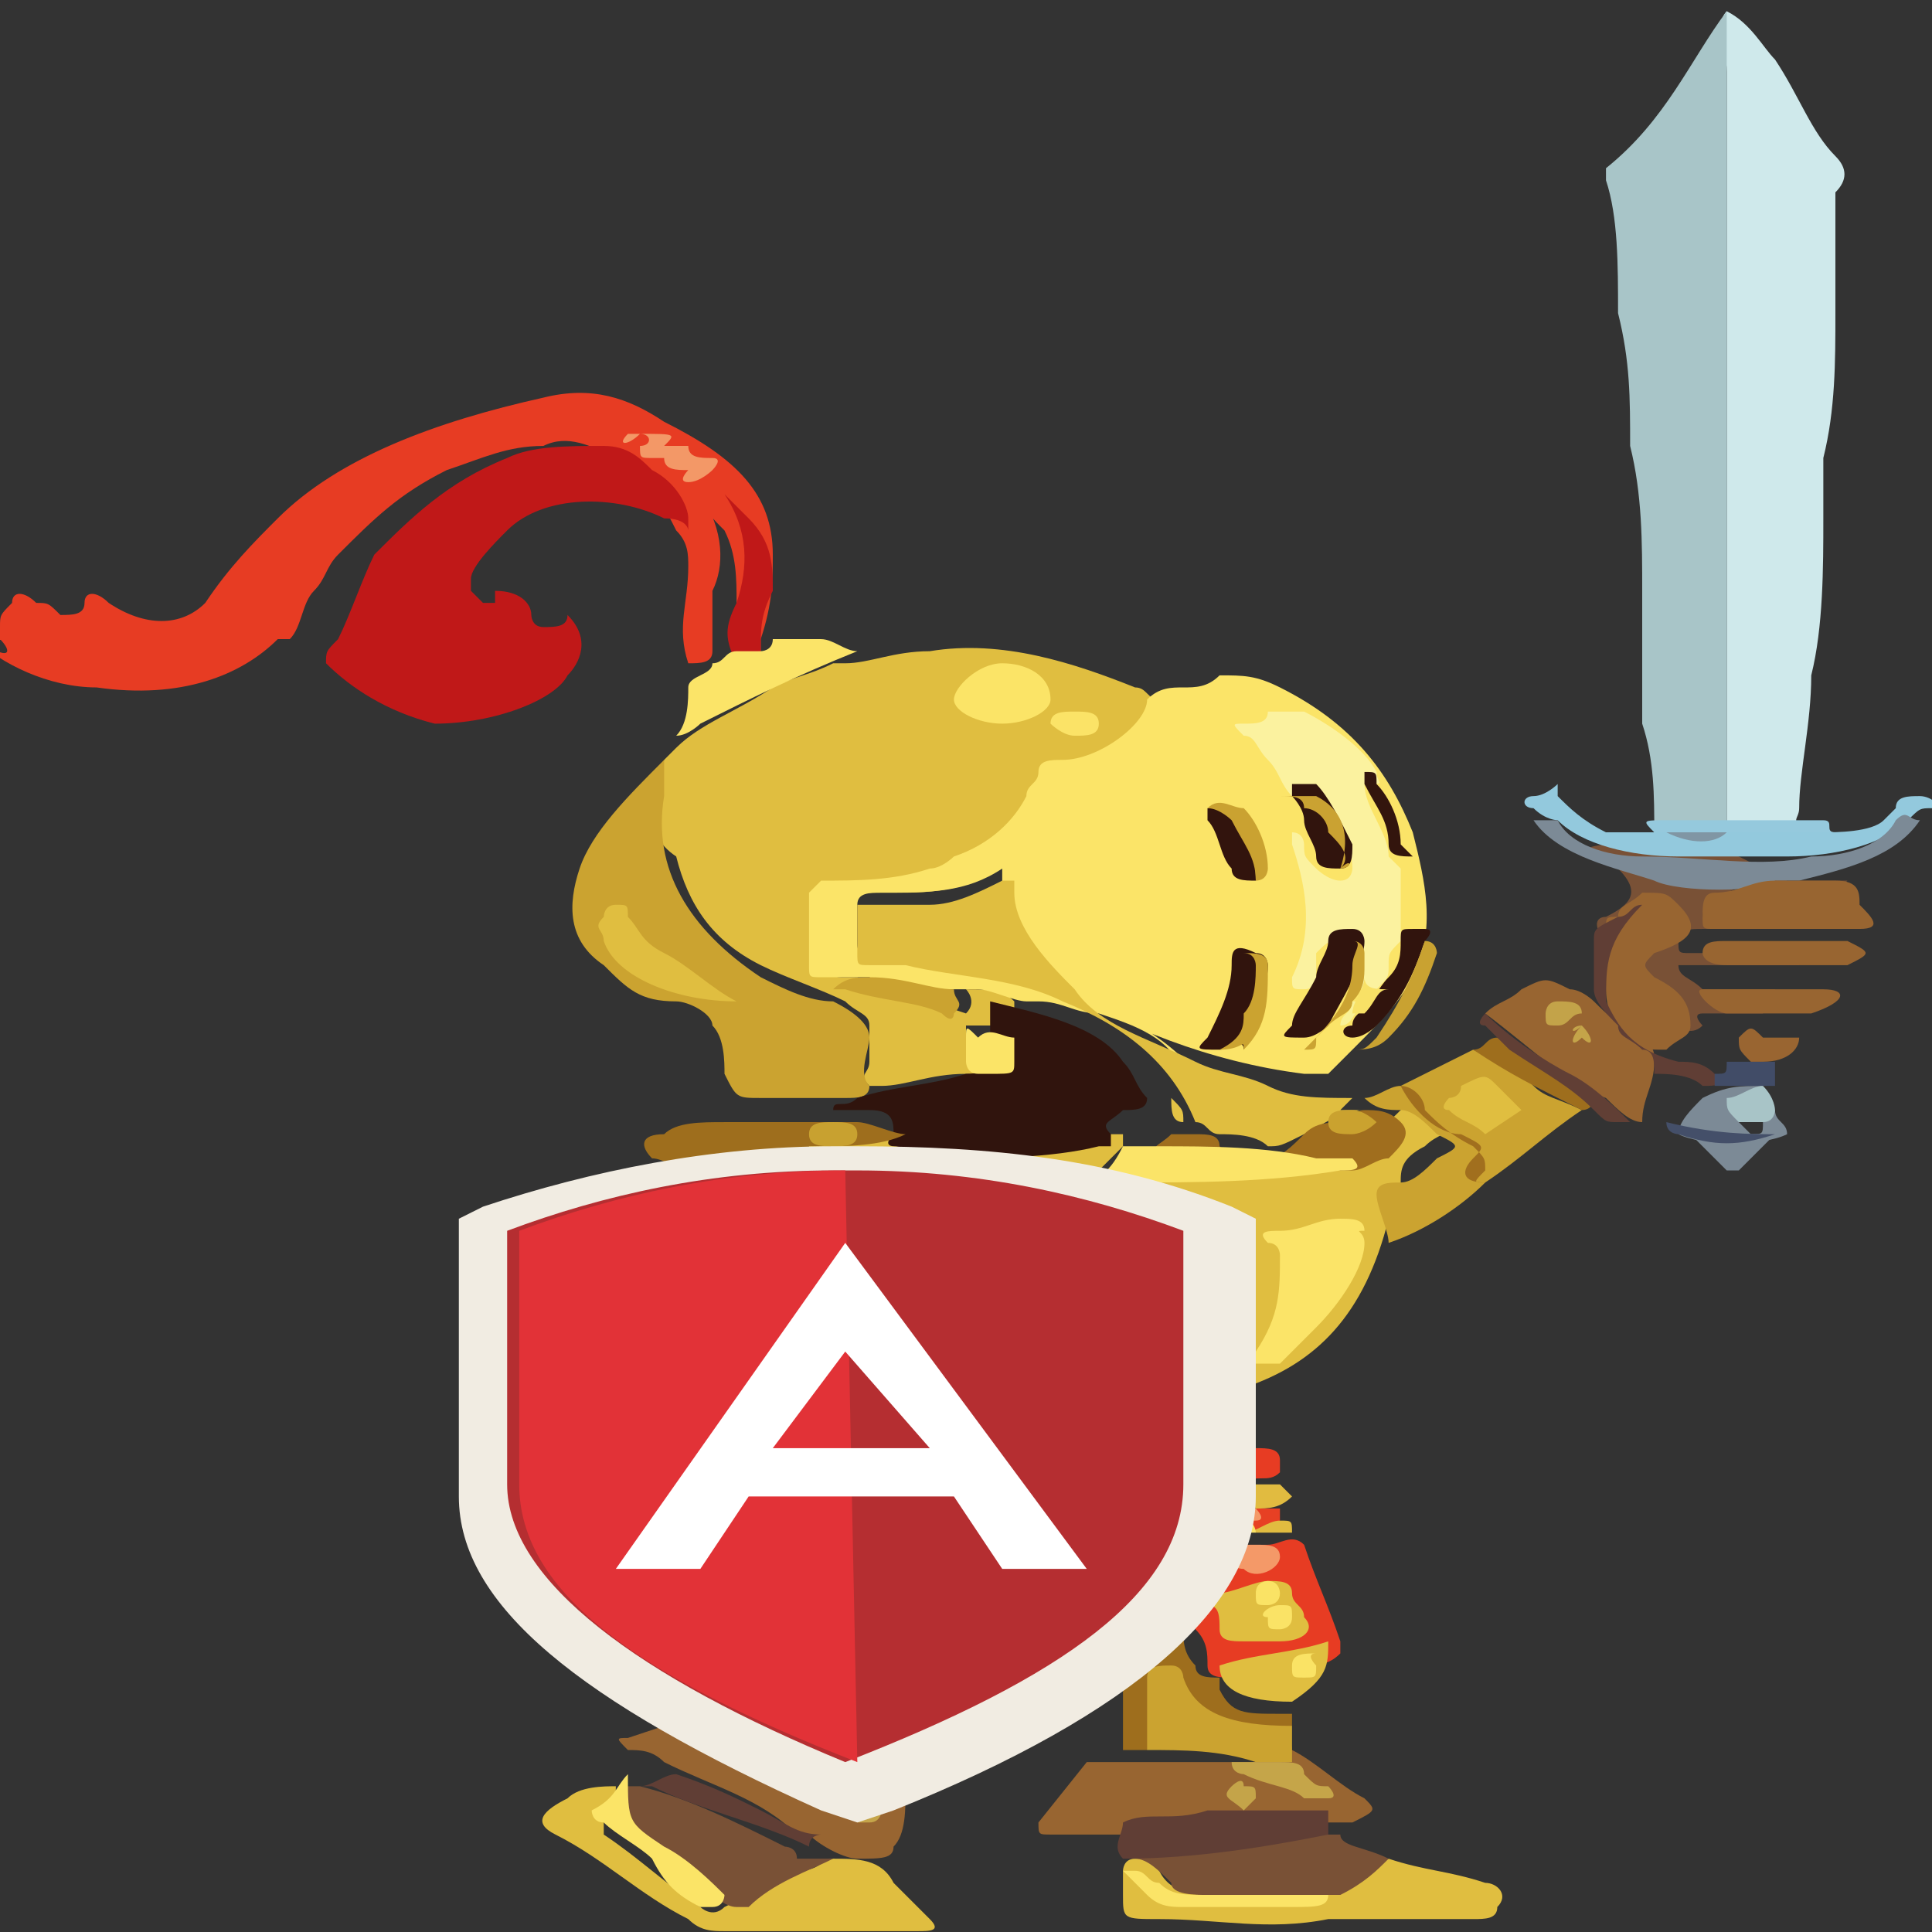 <?xml version="1.0" encoding="utf-8"?>
<!-- Generator: Adobe Illustrator 21.1.0, SVG Export Plug-In . SVG Version: 6.00 Build 0)  -->
<svg version="1.1" id="Layer_1" xmlns="http://www.w3.org/2000/svg" xmlns:xlink="http://www.w3.org/1999/xlink" x="0px" y="0px"
	 viewBox="0 0 16 16" style="enable-background:new 0 0 16 16;" xml:space="preserve">
<rect x="0" y="0" width="16" height="16" fill="#333333" stroke="none"/>
<style type="text/css">
	.st0{fill:#FDEEEC;}
	.st1{fill:#E73C23;}
	.st2{fill:#C01818;}
	.st3{fill:#F39867;}
	.st4{fill:#D52716;}
	.st5{fill:#E0BE40;}
	.st6{fill:#FBE468;}
	.st7{fill:#CFE9EB;}
	.st8{fill:#A8C5C8;}
	.st9{fill:#CBA330;}
	.st10{fill:#30140D;}
	.st11{fill:#986531;}
	.st12{fill:#9E6E1D;}
	.st13{fill:#795136;}
	.st14{fill:#93C9DD;}
	.st15{fill:#603E35;}
	.st16{fill:#7C8A96;}
	.st17{fill:#A06E1E;}
	.st18{fill:#FBE467;}
	.st19{fill:#95C9DD;}
	.st20{fill:#613F35;}
	.st21{fill:#996531;}
	.st22{fill:#414C67;}
	.st23{fill:#A16F1E;}
	.st24{fill:#444F69;}
	.st25{fill:#E1BC40;}
	.st26{fill:#E1BB40;}
	.st27{fill:#E74024;}
	.st28{fill:#8C9AA3;}
	.st29{fill:#D1C4BC;}
	.st30{fill:#FBE367;}
	.st31{fill:#FBF29F;}
	.st32{fill:#31140D;}
	.st33{fill:#32140D;}
	.st34{fill:#33150D;}
	.st35{fill:#CBA332;}
	.st36{fill:#C9A231;}
	.st37{fill:#CAA231;}
	.st38{fill:#F9F196;}
	.st39{fill:#E4C345;}
	.st40{fill:#F49968;}
	.st41{fill:#C5A54A;}
	.st42{fill:#C4A449;}
	.st43{fill:#CAA22F;}
	.st44{fill:#C5A549;}
	.st45{fill:#C8A130;}
	.st46{fill:#C3A349;}
	.st47{fill:#C3A248;}
	.st48{fill:#F39767;}
	.st49{fill:#FAE266;}
	.st50{fill:#7F92A0;}
	.st51{fill:#8096A4;}
	.st52{fill:#F49967;}
	.st53{fill:#FAE365;}
	.st54{fill:#A8C4C7;}
	.st55{fill:#CAA232;}
	.st56{fill:#F8E166;}
	.st57{fill:#F9E165;}
	.st58{fill:#FAE366;}
	.st59{fill:#F9E064;}
	.st60{fill:#B52E31;}
	.st61{fill:#F1ECE2;}
	.st62{fill:#E23237;}
	.st63{fill:#FFFFFF;}
</style>
<path id="XMLID_149_" class="st0" d="M2.2,5.1L2.2,5.1c0.1,0,0.1,0.1,0,0.1h0h0C2.2,5.2,2.2,5.1,2.2,5.1L2.2,5.1z"/>
<g id="XMLID_7_" transform="translate(-0.7,90.293)">
	<path id="XMLID_146_" class="st1" d="M0.7-85v-0.1c0-0.1,0-0.1,0.1-0.2c0-0.1,0.1-0.1,0.2,0c0.1,0,0.1,0,0.2,0.1
		c0.1,0,0.2,0,0.2-0.1c0-0.1,0.1-0.1,0.2,0c0.3,0.2,0.6,0.2,0.8,0C2.6-85.6,2.8-85.8,3-86c0.5-0.5,1.3-0.8,2.2-1
		c0.4-0.1,0.7,0,1,0.2c0.6,0.3,0.9,0.6,0.9,1.1c0,0.2,0,0.4-0.1,0.7c0,0,0,0.1,0,0.1c0,0-0.1,0.1-0.2,0c0-0.1,0-0.3,0-0.4
		c0-0.2,0-0.4-0.1-0.6c-0.1-0.1-0.2-0.2-0.2-0.3c0,0,0,0,0,0c0,0,0,0,0,0c0.2,0.3,0.2,0.6,0.1,0.8c0,0.2,0,0.3,0,0.5
		c0,0.1-0.1,0.1-0.2,0.1c-0.1-0.3,0-0.5,0-0.8c0-0.1,0-0.2-0.1-0.3c-0.1-0.2-0.2-0.4-0.5-0.6c-0.2-0.1-0.4-0.2-0.6-0.1
		c-0.3,0-0.5,0.1-0.8,0.2c-0.4,0.2-0.6,0.4-0.9,0.7c-0.1,0.1-0.1,0.2-0.2,0.3c-0.1,0.1-0.1,0.3-0.2,0.4c0,0-0.1,0-0.1,0
		c-0.3,0.3-0.8,0.5-1.5,0.4c-0.4,0-0.8-0.2-1-0.4C0.8-84.8,0.8-84.9,0.7-85L0.7-85z"/>
	<path id="XMLID_140_" class="st2" d="M3.4-84.8c0-0.1,0-0.1,0.1-0.2c0.1-0.2,0.2-0.5,0.3-0.7c0.3-0.3,0.6-0.6,1.1-0.8
		c0.2-0.1,0.5-0.1,0.8-0.1c0.2,0,0.3,0.1,0.4,0.2c0.2,0.1,0.3,0.3,0.3,0.4c0,0,0,0.1,0,0.1C6.4-85.9,6.4-86,6.2-86
		c-0.4-0.2-1-0.2-1.3,0.1c-0.1,0.1-0.3,0.3-0.3,0.4c0,0,0,0.1,0,0.1c0,0,0,0,0.1,0.1c0,0,0.1,0,0.1,0c0,0,0-0.1,0-0.1
		c0.2,0,0.3,0.1,0.3,0.2c0,0,0,0.1,0.1,0.1c0.1,0,0.2,0,0.2-0.1c0.2,0.2,0.1,0.4,0,0.5c-0.1,0.2-0.6,0.4-1.1,0.4
		C3.9-84.4,3.6-84.6,3.4-84.8C3.4-84.8,3.4-84.8,3.4-84.8z"/>
	<path id="XMLID_69_" class="st2" d="M7-84.9c-0.1,0-0.1,0.1-0.2,0.1c-0.1-0.2-0.1-0.3,0-0.5c0.1-0.3,0.1-0.6-0.1-0.9c0,0,0,0,0,0
		c0.1,0.1,0.1,0.1,0.2,0.2c0.2,0.2,0.2,0.4,0.2,0.6C7-85.2,7-85.1,7-84.9C7-84.9,7-84.9,7-84.9z"/>
	<path id="XMLID_68_" class="st3" d="M6-86.7c0.3,0,0.3,0,0.2,0.1c0.1,0,0.2,0,0.2,0c0,0.1,0.1,0.1,0.2,0.1c0.1,0,0,0.1,0,0.1
		c0,0-0.1,0.1-0.2,0.1c-0.1,0,0-0.1,0-0.1c-0.1,0-0.2,0-0.2-0.1c0,0-0.1,0-0.1,0c-0.1,0-0.1,0-0.1-0.1C6.1-86.6,6.1-86.7,6-86.7
		c-0.1,0.1-0.2,0.1-0.1,0c0,0,0,0-0.1,0c0,0-0.1,0-0.1,0c0,0,0.1,0,0.1,0c0,0,0.1,0,0.1,0c0,0,0.1,0,0.1,0C6-86.8,6-86.8,6-86.7
		C6-86.8,6-86.7,6-86.7C6-86.7,6-86.7,6-86.7z"/>
	<path id="XMLID_67_" class="st4" d="M6.7-86.2C6.7-86.2,6.7-86.2,6.7-86.2C6.6-86.2,6.6-86.2,6.7-86.2C6.7-86.2,6.7-86.2,6.7-86.2
		L6.7-86.2z"/>
</g>
<g id="XMLID_200_" transform="translate(64.3,-0.707)">
	<g id="XMLID_28_" transform="translate(12,0)">
		<path id="XMLID_148_" class="st5" d="M-70.8,7c0,0,0.1-0.1,0.1-0.1c0.2-0.2,0.5-0.3,0.8-0.5c0.2-0.1,0.3-0.1,0.5-0.2
			c0,0,0.1,0,0.1,0c0.2,0,0.4-0.1,0.7-0.1c0.6-0.1,1.2,0.1,1.7,0.3c0.1,0,0.1,0.1,0.2,0.1c0.1,0,0.1,0.1,0,0.1
			C-66.8,6.8-67,7-67.3,7.1c-0.1,0-0.1,0.1-0.1,0.1c-0.1,0.2-0.2,0.4-0.5,0.6c-0.2,0.2-0.5,0.3-0.9,0.3c-0.2,0-0.3,0-0.5,0
			c-0.1,0-0.1,0-0.1,0.1c0,0,0,0.1,0,0.1c0,0.1,0,0.3,0,0.4c0,0.1,0,0.1,0.1,0.1c0.1,0,0.2,0,0.3,0c0,0,0,0,0,0c-0.1,0-0.1,0-0.2,0
			c0.3,0.1,0.6,0.2,0.9,0.3c0.1-0.1,0-0.2,0-0.2c0.2,0,0.3,0,0.4,0.1c0,0.1,0,0.2,0,0.2c-0.1,0-0.2,0-0.4,0c0,0.1,0,0.3,0.1,0.4
			c0,0,0,0-0.1,0c-0.3,0-0.5,0.1-0.7,0.1c0,0-0.1,0-0.1,0c-0.1-0.1,0-0.1,0-0.2c0-0.1,0-0.2,0-0.3c0-0.1-0.1-0.1-0.2-0.2
			c-0.2-0.1-0.5-0.2-0.7-0.3c-0.4-0.2-0.6-0.5-0.7-0.9C-71,7.6-70.9,7.3-70.8,7L-70.8,7L-70.8,7z"/>
		<path id="XMLID_147_" class="st6" d="M-69.1,8.8h-0.4c-0.1,0-0.1,0-0.1-0.1c0-0.1,0-0.3,0-0.4c0-0.1,0-0.1,0-0.2
			c0,0,0.1-0.1,0.1-0.1c0.3,0,0.6,0,0.9-0.1c0.1,0,0.2-0.1,0.2-0.1c0.3-0.1,0.5-0.3,0.6-0.5c0-0.1,0.1-0.1,0.1-0.2
			c0-0.1,0.1-0.1,0.2-0.1c0.3,0,0.7-0.3,0.7-0.5c0,0,0,0,0,0c0.1-0.1,0.2-0.1,0.3-0.1c0.1,0,0.2,0,0.3-0.1c0.2,0,0.3,0,0.5,0.1
			c0.6,0.3,0.9,0.7,1.1,1.2c0.1,0.4,0.2,0.8,0,1.2c-0.1,0.2-0.3,0.4-0.5,0.6c-0.1,0.1-0.2,0.2-0.2,0.2c-0.1,0-0.1,0-0.2,0
			c-0.8-0.1-1.5-0.4-2-0.7C-67.7,8.7-68,8.4-68,8c0,0,0,0,0-0.1c0,0,0,0,0,0c-0.3,0.2-0.6,0.2-1,0.2c-0.1,0-0.2,0-0.2,0.1
			c0,0.1,0,0.2,0,0.3c0,0.1,0,0.1,0.2,0.1c0.5,0.1,1,0.2,1.5,0.3c0.5,0.2,0.9,0.4,1.2,0.8c0.1,0.2,0.3,0.3,0.5,0.3
			c0.1,0,0.1,0,0.1,0.1c-0.1,0-0.2,0-0.3,0c-0.1,0-0.2-0.1-0.3-0.1c0,0-0.1,0-0.1-0.1c0-0.1,0-0.1-0.1-0.2c0,0,0,0,0-0.1
			c-0.1-0.3-0.4-0.4-0.7-0.5c-0.2,0-0.3-0.1-0.5-0.1c0,0-0.1,0-0.1,0c-0.1,0-0.3-0.1-0.4-0.1c0,0-0.1,0-0.1,0
			C-68.6,8.9-68.9,8.9-69.1,8.8L-69.1,8.8L-69.1,8.8z"/>
		<path id="XMLID_145_" class="st7" d="M-62,0.8C-62,0.7-62,0.7-62,0.8C-61.9,0.7-61.9,0.7-62,0.8c0.2,0.1,0.3,0.3,0.4,0.4
			c0.2,0.3,0.3,0.6,0.5,0.8c0.1,0.1,0.1,0.2,0,0.3c0,0.3,0,0.6,0,1c0,0.4,0,0.8-0.1,1.2c0,0.1,0,0.3,0,0.5c0,0.4,0,0.9-0.1,1.3
			c0,0.4-0.1,0.8-0.1,1.1c0,0.1-0.1,0.1,0.1,0.2c-0.2,0.1-0.4,0-0.7,0C-62,7.5-62,7.4-62,7.3V3.6c0-0.4,0-0.7,0-1.1
			c0-0.4,0-0.8,0-1.2C-62,1.1-62.1,0.9-62,0.8L-62,0.8L-62,0.8z"/>
		<path id="XMLID_144_" class="st8" d="M-62,0.8c0,2.3,0,4.5,0,6.8c-0.2,0.1-0.4,0.1-0.6,0c0-0.3,0-0.6-0.1-0.9c0,0,0,0,0-0.1
			c0-0.3,0-0.6,0-1c0-0.4,0-0.8-0.1-1.2c0-0.4,0-0.7-0.1-1.1c0-0.4,0-0.8-0.1-1.1c0,0,0-0.1,0-0.1C-62.5,1.7-62.3,1.2-62,0.8
			L-62,0.8L-62,0.8z"/>
		<path id="XMLID_143_" class="st9" d="M-66,12.2C-66,12.2-66,12.2-66,12.2c-0.1,0.1-0.1,0.1-0.2,0.1c-0.4,0.1-0.9,0.2-1.3,0.1
			c-0.4,0-0.7,0-1.1-0.1c0,0-0.1,0-0.1,0c0,0,0-0.1-0.1-0.1c-0.3-0.1-0.3-0.3-0.3-0.5c0-0.2,0.1-0.4,0.1-0.6c0-0.2,0.1-0.4,0.1-0.6
			c0-0.1,0-0.1,0.1-0.1c0.4,0,0.9,0,1.3,0c0.2,0,0.2,0,0.2,0.1c0,0.4,0.3,0.8,0.7,1.1c0.1,0.1,0.3,0.2,0.4,0.3
			C-66.1,12.1-66,12.2-66,12.2L-66,12.2L-66,12.2z"/>
		<path id="XMLID_142_" class="st5" d="M-66,12.2c-0.3-0.2-0.6-0.3-0.8-0.5c-0.3-0.3-0.5-0.6-0.5-1c0-0.1-0.1-0.1-0.2-0.1
			c-0.4,0-0.8,0-1.3,0c-0.1,0-0.2-0.1-0.2,0c0-0.1-0.1-0.2-0.3-0.2c0,0-0.1,0-0.1,0c-0.1,0-0.2,0-0.2-0.1c-0.1-0.1,0-0.2,0.1-0.2
			c0.2,0,0.5,0,0.7,0c0.3,0.1,0.6,0.2,1,0.1c0.2,0,0.5,0,0.7-0.1c0,0,0.1,0,0.1,0c0,0,0,0.1,0,0.1c-0.1,0.1-0.1,0.1-0.2,0.2
			c0.2,0,0.5,0,0.7,0c0.3,0,0.6,0,1-0.1c0.1,0,0.2,0,0.4-0.1c0.1,0,0.1,0,0.1-0.1c0,0,0-0.1,0.1-0.1c0.1,0,0.1,0,0.2-0.1
			c0.2-0.1,0.1-0.2,0.1-0.2c0,0,0.1,0,0.1,0c0.1,0.1,0.2,0.1,0.3,0.2c0.1,0,0,0.1,0,0.1c-0.1,0.1-0.2,0.1-0.3,0.2
			c-0.2,0.1-0.2,0.2-0.2,0.3c0,0.1,0,0.1,0,0.2c0,0,0,0.1-0.1,0.1C-65,11.6-65.4,12-66,12.2L-66,12.2z"/>
		<path id="XMLID_141_" class="st1" d="M-67,14.5c-0.3,0-0.6,0-0.9,0.1c-0.1,0-0.1,0-0.1-0.1c0-0.1,0-0.2,0-0.2c0,0,0-0.1-0.1-0.1
			c-0.1,0-0.2,0-0.2,0.1c-0.1,0.1-0.1,0.1-0.2,0.2c0,0-0.1,0.1-0.1,0.1c0,0.1-0.1,0.1-0.3,0.1c-0.2,0-0.4,0-0.6-0.1
			c-0.1,0-0.1,0-0.2,0c-0.1,0-0.1,0-0.1-0.1c0.3-0.3,0.4-0.7,0.6-1c0,0,0.1,0,0.2,0c0.9,0.1,1.8,0.2,2.7,0c0.1,0,0.1,0,0.2,0
			c0.1,0,0.2,0,0.3,0c0.1,0,0.2-0.1,0.3,0c0.1,0.3,0.2,0.5,0.3,0.8c0,0,0,0.1,0,0.1c-0.1,0.1-0.2,0.1-0.3,0.1
			c-0.2,0-0.4,0.1-0.6,0.1c-0.1,0-0.2,0-0.2-0.1c0-0.1,0-0.2-0.1-0.3c0-0.1,0-0.1-0.1-0.1c-0.1,0-0.2,0-0.2,0.1c0,0.1,0,0.2,0,0.3
			C-66.9,14.5-66.9,14.6-67,14.5L-67,14.5L-67,14.5z"/>
		<path id="XMLID_139_" class="st9" d="M-70.8,7c0,0.1,0,0.2,0,0.3c-0.1,0.6,0.2,1.1,0.8,1.5c0.2,0.1,0.4,0.2,0.6,0.2
			c0.2,0.1,0.3,0.2,0.3,0.3c0,0.1-0.1,0.3,0,0.4c0,0.1-0.1,0.1-0.2,0.1c-0.2,0-0.3,0-0.5,0c-0.1,0-0.1,0-0.2,0c-0.2,0-0.2,0-0.3-0.2
			c0-0.1,0-0.3-0.1-0.4c0-0.1-0.2-0.2-0.3-0.2C-71,9-71.1,8.9-71.3,8.7c-0.3-0.2-0.3-0.5-0.2-0.8C-71.4,7.6-71.1,7.3-70.8,7L-70.8,7
			L-70.8,7z"/>
		<path id="XMLID_138_" class="st10" d="M-69.4,9.9c0-0.1,0.1,0,0.2-0.1c0.3-0.1,0.6-0.1,0.9-0.2c0.2,0,0.3-0.1,0.2-0.2
			c0,0,0-0.1,0-0.1c0-0.1,0-0.2,0-0.3c0.4,0.1,0.9,0.2,1.1,0.5c0.1,0.1,0.1,0.2,0.2,0.3c0,0.1-0.1,0.1-0.2,0.1
			c-0.1,0.1-0.2,0.1-0.1,0.2c0,0,0,0.1,0,0.1c0,0,0,0-0.1,0c-0.4,0.1-0.9,0.1-1.3,0.1c-0.1,0-0.3-0.1-0.4-0.1c0,0-0.1,0,0-0.1
			c0-0.1,0-0.2-0.2-0.2C-69.1,9.9-69.2,9.9-69.4,9.9L-69.4,9.9L-69.4,9.9z"/>
		<path id="XMLID_137_" class="st5" d="M-65.8,10.2c-0.1-0.1-0.3-0.1-0.4-0.1c-0.1,0-0.1-0.1-0.2-0.1C-66.6,9.5-67,9.2-67.5,9
			c-0.4-0.2-0.9-0.2-1.3-0.3c-0.1,0-0.2,0-0.3,0c-0.1,0-0.1,0-0.1-0.1c0-0.1,0-0.3,0-0.4c0,0,0.1,0,0.1,0c0.2,0,0.3,0,0.5,0
			c0.2,0,0.4-0.1,0.6-0.2c0,0,0,0,0.1,0c0,0,0,0,0,0.1c0,0.3,0.3,0.6,0.5,0.8c0.2,0.3,0.6,0.4,1,0.6c0.2,0.1,0.4,0.1,0.6,0.2
			c0.2,0.1,0.4,0.1,0.7,0.1c0,0-0.1,0.1-0.1,0.1c0,0,0.1,0,0.2,0c-0.2,0-0.3,0.1-0.5,0.2C-65.7,10.2-65.7,10.2-65.8,10.2L-65.8,10.2
			z"/>
		<path id="XMLID_136_" class="st11" d="M-70.8,15.3c-0.1-0.1-0.2-0.1-0.3-0.1c-0.1-0.1-0.1-0.1,0-0.1c0.3-0.1,0.6-0.2,0.9-0.3
			c0.1,0,0.1,0,0.2,0c0.1,0,0.2,0.1,0.3,0.1c0.2,0.1,0.4,0.2,0.7,0.3c0,0,0.1,0,0.1,0.1c0.1,0,0.1,0.1,0.1,0.2c0,0.2,0,0.4-0.1,0.5
			c0,0.1-0.1,0.1-0.3,0.1c-0.1,0-0.3-0.1-0.4-0.2c0,0-0.1,0-0.1,0C-70,15.6-70.4,15.5-70.8,15.3C-70.7,15.3-70.8,15.3-70.8,15.3
			C-70.8,15.3-70.8,15.3-70.8,15.3z"/>
		<path id="XMLID_135_" class="st12" d="M-68.7,12.4c0.1,0,0.3,0,0.4,0c0.5,0,0.9,0,1.4,0c0.3,0,0.6-0.1,0.8-0.1
			c0,0.2,0,0.3,0.1,0.5c0,0.1-0.2,0.1-0.3,0.1c-0.4,0.1-0.9,0.1-1.3,0.1c-0.2,0-0.5,0-0.7-0.1c-0.2,0-0.3,0-0.5,0
			C-68.7,12.7-68.7,12.6-68.7,12.4L-68.7,12.4L-68.7,12.4z"/>
		<path id="XMLID_134_" class="st11" d="M-65.6,15.2c0.2,0.1,0.4,0.3,0.6,0.4c0.1,0.1,0.1,0.1-0.1,0.2c-0.1,0-0.3,0-0.4,0
			c0,0-0.1,0-0.2,0c-0.5,0-0.9,0-1.3,0.1c0,0-0.1,0-0.1,0c-0.2,0-0.3,0-0.5,0c-0.1,0-0.1,0-0.1-0.1l0.4-0.5c0,0,0.1,0,0.1,0
			c0.1,0,0.2,0,0.3,0c0.3,0,0.7,0,1,0C-65.7,15.1-65.6,15.1-65.6,15.2L-65.6,15.2L-65.6,15.2z"/>
		<path id="XMLID_133_" class="st5" d="M-69.4,16.1c0.2,0,0.4,0,0.5,0.2c0.1,0.1,0.2,0.2,0.3,0.3c0.1,0.1,0,0.1-0.1,0.1
			c-0.1,0-0.2,0-0.3,0c-0.4,0-0.9,0-1.3,0c-0.1,0-0.2,0-0.3-0.1c-0.4-0.2-0.7-0.5-1.1-0.7c-0.2-0.1-0.1-0.2,0.1-0.3
			c0.1-0.1,0.3-0.1,0.4-0.1c0,0.1,0,0.2-0.1,0.3c0,0.1,0,0.1,0,0.1c0.3,0.2,0.5,0.4,0.8,0.6c0,0,0.1,0.1,0.2,0
			c0.2-0.1,0.4-0.2,0.6-0.3C-69.5,16.2-69.5,16.1-69.4,16.1L-69.4,16.1L-69.4,16.1z"/>
		<path id="XMLID_132_" class="st5" d="M-64.8,16.1c0.3,0.1,0.5,0.1,0.8,0.2c0.1,0,0.2,0.1,0.1,0.2c0,0.1-0.1,0.1-0.2,0.1
			c-0.2,0-0.4,0-0.7,0c-0.2,0-0.4,0-0.5,0c-0.5,0.1-0.9,0-1.4,0c-0.3,0-0.3,0-0.3-0.2v-0.2c0,0,0-0.1,0.1-0.1c0.1,0,0.1,0,0.1,0
			c0,0,0.1,0.1,0.1,0.1c0.1,0.2,0.3,0.2,0.6,0.2c0.2,0,0.5,0,0.7,0c0.1,0,0.2,0,0.3-0.1C-65.1,16.3-65,16.2-64.8,16.1L-64.8,16.1
			L-64.8,16.1z"/>
		<path id="XMLID_131_" class="st13" d="M-69.4,16.1c-0.2,0.1-0.5,0.2-0.7,0.4c0,0-0.1,0-0.1,0c-0.1,0-0.2-0.1-0.3-0.2
			c-0.2-0.1-0.4-0.3-0.6-0.4c-0.1-0.1-0.1-0.1-0.1-0.2c0-0.1,0-0.2,0.1-0.2c0,0,0.1,0,0.1,0c0.4,0.1,0.8,0.3,1.2,0.5
			c0,0,0.1,0,0.1,0.1C-69.7,16.1-69.7,16.1-69.4,16.1C-69.4,16.1-69.4,16.1-69.4,16.1z"/>
		<path id="XMLID_130_" class="st13" d="M-61.5,8c0.2,0,0.4,0,0.5,0c-0.1,0.1-0.2,0.1-0.4,0c-0.2,0-0.4,0-0.6,0.1
			c-0.1,0-0.2,0.1-0.2,0.2c0,0,0.1,0,0.1,0c0.3,0,0.6,0,0.9,0c0.1,0,0.1,0,0.1,0c-0.1,0-0.1,0-0.2,0.1c-0.1,0-0.3,0-0.4,0
			c-0.2,0-0.4,0-0.5,0c-0.1,0-0.2,0-0.2,0.1c0,0.1,0,0.1,0.1,0.1c0.2,0,0.4,0,0.6,0c0.1,0,0.3,0,0.4,0c0,0-0.1,0-0.1,0.1
			c0,0-0.1,0-0.2,0c-0.2,0-0.4,0-0.6,0c-0.1,0-0.2,0-0.2,0c0,0.1,0.1,0.1,0.2,0.2c0.1,0,0.3,0,0.4,0c0.1,0,0.2,0,0.2,0
			c0,0.1-0.1,0.1-0.1,0.2c-0.1,0-0.2,0-0.3,0c-0.1,0-0.2,0-0.2,0c-0.1,0,0,0.1,0,0.1c0,0,0,0,0,0c-0.1,0.1-0.2,0-0.3,0
			c-0.1,0-0.2,0-0.3-0.1c0.2-0.3,0.1-0.4-0.2-0.6c-0.1-0.1-0.1-0.2,0-0.2c0.2-0.1,0.3-0.2,0.1-0.4c-0.1-0.1-0.2-0.1-0.3-0.1
			c0-0.1,0.2-0.1,0.3-0.1c0,0,0.1,0,0.1,0h0.7C-61.5,8-61.5,8-61.5,8L-61.5,8L-61.5,8z"/>
		<path id="XMLID_129_" class="st13" d="M-64.8,16.1c-0.1,0.1-0.2,0.2-0.4,0.3c-0.1,0-0.1,0-0.2,0c-0.3,0-0.6,0-0.9,0
			c-0.1,0-0.3,0-0.3-0.1c-0.1-0.1-0.2-0.2-0.3-0.2c-0.1,0,0-0.1,0-0.1c0,0,0.1,0,0.1,0c0.5,0,0.9-0.1,1.4-0.1c0.1,0,0.1,0,0.2,0
			C-65.2,16-65,16-64.8,16.1L-64.8,16.1z"/>
		<path id="XMLID_128_" class="st11" d="M-62.7,8.1c0.2,0,0.2,0,0.3,0.1c0.2,0.2,0.1,0.3-0.2,0.4c-0.1,0.1-0.1,0.1,0,0.2
			c0.2,0.1,0.3,0.2,0.3,0.4c0,0.1-0.1,0.1-0.2,0.2c-0.2,0-0.3,0-0.4-0.1C-62.9,9.2-63,9.1-63,8.9c0-0.2,0-0.3,0-0.5
			c0-0.1,0-0.1,0.1-0.1C-62.9,8.2-62.8,8.2-62.7,8.1L-62.7,8.1L-62.7,8.1z"/>
		<path id="XMLID_127_" class="st12" d="M-68.8,10.1C-68.8,10.1-68.8,10.2-68.8,10.1c-0.2,0.1-0.5,0.1-0.7,0.1c0,0-0.1,0-0.1,0
			c0,0,0,0.1,0,0.1c0.1,0,0.1,0.1,0.2,0.1c-0.4,0-0.8,0-1.2,0c-0.1,0-0.2-0.1-0.3-0.1c-0.1-0.1-0.1-0.2,0.1-0.2
			c0.1-0.1,0.3-0.1,0.5-0.1c0.4,0,0.7,0,1.1,0C-69.1,10-68.9,10.1-68.8,10.1L-68.8,10.1L-68.8,10.1z"/>
		<path id="XMLID_126_" class="st11" d="M-64,9.1c0.1-0.1,0.2-0.1,0.3-0.2c0.2-0.1,0.2-0.1,0.4,0c0.1,0,0.2,0.1,0.2,0.1
			c0.1,0.1,0.2,0.2,0.4,0.3c0.1,0.1,0.1,0.1,0.1,0.2c0,0.2-0.1,0.3-0.1,0.5c-0.1,0-0.2-0.1-0.3-0.2C-63.3,9.7-63.6,9.4-64,9.1
			C-64,9.2-64,9.2-64,9.1L-64,9.1L-64,9.1z"/>
		<path id="XMLID_125_" class="st1" d="M-68.7,12.9c0.1-0.1,0.3-0.1,0.5-0.1c0.3,0.1,0.6,0.1,1,0.1c0.4,0,0.7-0.1,1-0.1
			c0.1,0,0.2,0,0.3-0.1c0.1,0,0.2,0,0.2,0.1c0,0,0,0.1,0,0.1c-0.1,0.1-0.2,0-0.3,0.1c-0.1,0-0.2,0-0.3,0c-0.7,0.1-1.4,0.1-2.1,0.1
			c-0.2,0-0.3,0-0.5-0.1C-68.8,13-68.8,13-68.7,12.9L-68.7,12.9L-68.7,12.9z"/>
		<path id="XMLID_124_" class="st14" d="M-61.2,7.6c0.1,0,0.4,0,0.5-0.1c0,0,0.1-0.1,0.1-0.1c0-0.1,0.1-0.1,0.2-0.1s0.2,0.1,0.1,0.1
			c-0.1,0-0.1,0-0.2,0.1c-0.2,0.2-0.6,0.3-1,0.3c-0.3,0-0.6,0-0.9,0c-0.4,0-0.8-0.1-1-0.3c0,0-0.1,0-0.2-0.1c-0.1,0-0.1-0.1,0-0.1
			c0.1,0,0.2-0.1,0.2-0.1c0,0,0,0,0,0.1c0.1,0.1,0.2,0.2,0.4,0.3c0.1,0,0.1,0,0.2,0c0,0,0.1,0,0.1,0c0,0,0.1,0,0.1,0
			c0.2,0,0.3,0,0.5,0C-61.7,7.6-61.5,7.6-61.2,7.6C-61.2,7.6-61.2,7.6-61.2,7.6L-61.2,7.6L-61.2,7.6z"/>
		<path id="XMLID_123_" class="st12" d="M-66.8,15.2H-67c0-0.2,0-0.4,0-0.6c0.1,0,0.1-0.1,0.1-0.1c0-0.1,0-0.2,0-0.3
			c0-0.1,0-0.1,0.1-0.1c0.1,0,0.1,0,0.2,0c0.1,0,0.1,0,0.1,0.1c0,0.1,0,0.2,0.1,0.3c0,0.1,0.1,0.1,0.2,0.1c0,0,0,0,0,0.1
			c0.1,0.2,0.2,0.2,0.5,0.2c0,0,0.1,0,0.1,0c0,0,0,0.1,0,0.1c-0.1,0.1-0.3,0-0.4,0c-0.3-0.1-0.4-0.2-0.5-0.3c0,0,0-0.1-0.1-0.1
			c-0.1,0-0.1,0.1-0.1,0.1v0.4C-66.7,15.1-66.7,15.1-66.8,15.2L-66.8,15.2L-66.8,15.2z"/>
		<path id="XMLID_122_" class="st9" d="M-66.8,15.2c0-0.2,0-0.4,0-0.6c0-0.1,0.1-0.1,0.2-0.1c0.1,0,0.1,0.1,0.1,0.1
			c0.1,0.3,0.4,0.4,0.9,0.4v0.3c-0.1,0-0.2,0-0.3,0C-66.2,15.2-66.5,15.2-66.8,15.2L-66.8,15.2z"/>
		<path id="XMLID_121_" class="st6" d="M-70,6.1c0,0,0.1,0,0.1-0.1c0.1,0,0.2,0,0.4,0c0.1,0,0.2,0.1,0.3,0.1
			c-0.5,0.2-0.9,0.4-1.3,0.6c0,0-0.1,0.1-0.2,0.1c0.1-0.1,0.1-0.3,0.1-0.4c0-0.1,0.2-0.1,0.2-0.2c0.1,0,0.1-0.1,0.2-0.1
			C-70.2,6.1-70.1,6.1-70,6.1L-70,6.1L-70,6.1z"/>
		<path id="XMLID_120_" class="st15" d="M-65.3,15.9c-0.5,0.1-1.1,0.2-1.7,0.2c-0.1-0.1,0-0.2,0-0.3c0.2-0.1,0.4,0,0.7-0.1
			c0.3,0,0.7,0,1,0C-65.3,15.8-65.3,15.9-65.3,15.9L-65.3,15.9L-65.3,15.9z"/>
		<path id="XMLID_119_" class="st9" d="M-64.8,11c0-0.1-0.1-0.3-0.1-0.4c0-0.1,0.1-0.1,0.2-0.1c0.1,0,0.2-0.1,0.3-0.2
			c0.2-0.1,0.2-0.1,0-0.2c-0.1-0.1-0.2-0.2-0.3-0.2c-0.1,0-0.2,0-0.3-0.1c0.1,0,0.2-0.1,0.3-0.1c0.1,0.1,0.2,0.1,0.3,0.2
			c0.1,0.1,0.2,0.1,0.3,0.2c0.1,0.1,0.1,0.1,0.1,0.2c-0.1,0.1-0.1,0.1,0,0.2C-64.2,10.7-64.5,10.9-64.8,11C-64.8,11-64.8,11-64.8,11
			z"/>
		<path id="XMLID_118_" class="st9" d="M-64.7,9.7c0.2-0.1,0.4-0.2,0.6-0.3c0.2,0.1,0.4,0.2,0.5,0.3c0.1,0.1,0.2,0.1,0.4,0.2
			c-0.3,0.2-0.5,0.4-0.8,0.6c-0.1,0-0.1-0.1-0.1-0.1c0.1-0.1,0.1-0.1-0.1-0.2C-64.3,10-64.5,9.9-64.7,9.7L-64.7,9.7L-64.7,9.7z"/>
		<path id="XMLID_117_" class="st5" d="M-66.1,13.5c-0.6,0.1-1.3,0.1-1.9,0.1c-0.4,0-0.8-0.1-1.1-0.1c0,0,0-0.1,0.1-0.1
			c0.1,0,0.2,0,0.3,0c0.4,0.1,0.8,0.1,1.2,0.1c0.4,0,0.8,0,1.2-0.1c0,0,0.1,0,0.1,0c0,0,0,0,0.1,0C-66.1,13.4-66.2,13.4-66.1,13.5
			L-66.1,13.5L-66.1,13.5z"/>
		<path id="XMLID_116_" class="st5" d="M-68.9,13.1c0.5,0,0.9,0,1.4,0c0.4,0,0.8,0,1.2-0.1c0,0,0.1,0.1,0.1,0.1c0,0-0.1,0-0.2,0.1
			c-0.7,0.1-1.3,0.1-2,0.1c-0.2,0-0.4,0-0.5,0c-0.1,0-0.1,0-0.2-0.1C-69,13.2-69,13.1-68.9,13.1C-68.9,13.1-68.9,13.1-68.9,13.1z"/>
		<path id="XMLID_115_" class="st16" d="M-63.6,7.5c0.1,0,0.1,0,0.2,0c0.1,0.2,0.4,0.3,0.7,0.3c0.5,0,1,0.1,1.4,0
			c0.3,0,0.6-0.1,0.7-0.3c0.1-0.1,0.1,0,0.2,0c-0.2,0.3-0.6,0.4-1,0.5c-0.1,0-0.1,0-0.2,0c-0.1,0.1-0.8,0.1-1,0
			C-62.9,7.9-63.4,7.8-63.6,7.5L-63.6,7.5z"/>
		<path id="XMLID_114_" class="st11" d="M-60.9,8.4c-0.1,0-0.2,0-0.3,0c-0.3,0-0.6,0-0.9,0c-0.1,0-0.1,0-0.1-0.1
			c0-0.1,0-0.2,0.1-0.2c0.2,0,0.3-0.1,0.5-0.1c0.2,0,0.4,0,0.5,0c0.2,0,0.2,0.1,0.2,0.2C-60.8,8.3-60.7,8.4-60.9,8.4L-60.9,8.4
			L-60.9,8.4z"/>
		<path id="XMLID_113_" class="st17" d="M-65,9.9c0.1,0,0.2,0,0.3,0.1c0.1,0.1,0,0.2-0.1,0.3c-0.1,0-0.2,0.1-0.3,0.1
			c0,0-0.1,0-0.1,0c-0.4-0.1-0.8-0.1-1.3-0.1c-0.1,0-0.1,0-0.2,0c-0.1-0.1,0-0.1,0.1-0.2c0.1,0,0.1,0,0.2,0c0.1,0,0.2,0,0.2,0.1
			c0.1,0.1,0.3,0.1,0.4,0.1c0.1,0,0.2-0.1,0.3-0.2c0.1-0.1,0.2-0.1,0.4-0.1C-65.1,9.9-65,9.9-65,9.9L-65,9.9L-65,9.9z"/>
		<path id="XMLID_112_" class="st1" d="M-69,13.2c0.2,0,0.4,0.1,0.6,0.1c0.6,0,1.2,0,1.7,0c0.1,0,0.3,0,0.4,0c0,0,0.1,0.1,0.1,0.1
			c-0.4,0.1-0.8,0.1-1.2,0.1c-0.5,0-1.1,0-1.6-0.1c0,0-0.1,0-0.1,0C-69.1,13.3-69,13.3-69,13.2L-69,13.2z"/>
		<path id="XMLID_111_" class="st11" d="M-61,8.7c-0.3,0-0.7,0-1,0c-0.2,0-0.2-0.1-0.2-0.1c0-0.1,0.1-0.1,0.2-0.1c0.3,0,0.7,0,1,0
			c0,0,0,0,0,0C-60.8,8.6-60.8,8.6-61,8.7L-61,8.7L-61,8.7z"/>
		<path id="XMLID_110_" class="st5" d="M-68,14.5C-68,14.5-68.1,14.6-68,14.5c0.1,0.1,0.1,0.2,0.1,0.2c0,0.1-0.3,0.3-0.5,0.3
			c0,0-0.1,0-0.1,0c-0.3-0.1-0.4-0.2-0.3-0.4c0.1,0,0.2,0,0.2-0.1c0,0,0.1-0.1,0.1-0.1C-68.4,14.4-68.2,14.4-68,14.5L-68,14.5
			L-68,14.5z"/>
		<path id="XMLID_109_" class="st15" d="M-62.6,9.6c0-0.1,0-0.2-0.1-0.2c-0.1-0.1-0.2-0.1-0.2-0.2c-0.1-0.1-0.2-0.2-0.2-0.3
			c0-0.1,0-0.3,0-0.4c0-0.1,0-0.1,0.2-0.2c0.1,0,0.1-0.1,0.2-0.1C-63,8.5-63,8.7-63,9c0.1,0.2,0.2,0.4,0.6,0.5c0.1,0,0.2,0,0.3,0.1
			c0.1,0.1,0,0.1-0.1,0.1C-62.3,9.6-62.5,9.6-62.6,9.6L-62.6,9.6L-62.6,9.6z"/>
		<path id="XMLID_108_" class="st15" d="M-69.6,16c-0.4-0.2-0.9-0.3-1.3-0.5c0,0-0.1,0-0.1,0c0,0,0,0,0,0c0.1,0,0.2-0.1,0.3-0.1
			c0.3,0.1,0.5,0.2,0.7,0.3c0.2,0.1,0.3,0.2,0.5,0.2C-69.5,15.9-69.6,15.9-69.6,16L-69.6,16z"/>
		<path id="XMLID_107_" class="st17" d="M-68.9,14.6c-0.1,0.2-0.1,0.2,0.2,0.3c0,0,0,0,0.1,0c0,0-0.1,0-0.1,0.1
			c-0.2,0-0.3-0.1-0.4-0.1c-0.1-0.1-0.1-0.1-0.3-0.1c-0.1,0-0.2,0-0.3,0c-0.1,0-0.2-0.1-0.3-0.1c0.1-0.1,0.2-0.1,0.2-0.2
			C-69.4,14.6-69.2,14.6-68.9,14.6L-68.9,14.6L-68.9,14.6z"/>
		<path id="XMLID_106_" class="st11" d="M-61.3,9.1c-0.2,0-0.4,0-0.7,0c-0.1,0-0.3-0.2-0.2-0.2c0,0,0.1,0,0.1,0c0.2,0,0.5,0,0.7,0
			c0.1,0,0.1,0,0.2,0C-61,8.9-61,9-61.3,9.1L-61.3,9.1L-61.3,9.1z"/>
		<path id="XMLID_105_" class="st5" d="M-65.6,14.8c-0.4,0-0.6-0.1-0.6-0.3c0.3-0.1,0.6-0.1,0.9-0.2C-65.3,14.5-65.3,14.6-65.6,14.8
			L-65.6,14.8z"/>
		<path id="XMLID_104_" class="st18" d="M-71.1,15.4C-71.1,15.4-71.1,15.4-71.1,15.4L-71.1,15.4c0,0.4,0,0.4,0.3,0.6
			c0.2,0.1,0.4,0.3,0.5,0.4c0,0,0,0.1-0.1,0.1c-0.1,0-0.1,0-0.1,0c-0.2-0.1-0.3-0.2-0.4-0.4c-0.1-0.1-0.3-0.2-0.4-0.3
			c-0.1,0-0.1-0.1-0.1-0.1C-71.2,15.6-71.2,15.5-71.1,15.4C-71.2,15.4-71.1,15.4-71.1,15.4L-71.1,15.4L-71.1,15.4z"/>
		<path id="XMLID_103_" class="st18" d="M-67,16.2c0,0,0.1,0,0.1,0c0.1,0,0.1,0.1,0.2,0.1c0.1,0.1,0.2,0.1,0.4,0.1c0.3,0,0.7,0,1,0
			c0,0.1-0.1,0.1-0.3,0.1c-0.3,0-0.6,0-0.9,0c-0.1,0-0.2,0-0.3-0.1C-66.8,16.4-66.9,16.3-67,16.2C-67,16.2-67,16.2-67,16.2L-67,16.2
			z"/>
		<path id="XMLID_102_" class="st16" d="M-61.7,9.7C-61.7,9.7-61.7,9.7-61.7,9.7C-61.7,9.8-61.7,9.8-61.7,9.7
			c-0.2,0.1-0.2,0.2-0.2,0.3c0,0,0.1,0.1,0.1,0.1c0.1,0,0.1,0,0.1-0.1c0,0,0-0.1,0-0.1c0,0,0,0,0.1,0c0,0.1,0.1,0.1,0.1,0.2
			c-0.2,0.1-0.7,0.1-0.9,0c0-0.1,0.1-0.2,0.2-0.3C-62,9.7-61.9,9.7-61.7,9.7L-61.7,9.7L-61.7,9.7z"/>
		<path id="XMLID_101_" class="st19" d="M-62.6,7.6L-62.6,7.6c-0.1-0.1-0.1-0.1,0.1-0.1h0.6h0.7c0.1,0,0,0.1,0.1,0.1l0,0
			c-0.4,0-0.7,0-1.1,0C-62.4,7.6-62.5,7.6-62.6,7.6L-62.6,7.6L-62.6,7.6z"/>
		<path id="XMLID_100_" class="st9" d="M-69.7,14.8c0.2,0,0.3,0,0.5,0c0,0,0,0,0,0c0.1,0.1,0.2,0.2,0.4,0.2c0,0-0.1,0.1-0.1,0.1
			C-69.2,15.1-69.4,15-69.7,14.8L-69.7,14.8L-69.7,14.8z"/>
		<path id="XMLID_99_" class="st12" d="M-63.2,9.9C-63.2,9.9-63.2,9.9-63.2,9.9c-0.4-0.2-0.6-0.3-0.9-0.5c0.1,0,0.1-0.1,0.2-0.1
			c0.2,0.1,0.2,0.1,0.4,0.2c0.1,0.1,0.2,0.2,0.4,0.3C-63.1,9.8-63.1,9.9-63.2,9.9C-63.1,9.9-63.1,9.9-63.2,9.9L-63.2,9.9z"/>
		<path id="XMLID_98_" class="st16" d="M-61.6,10.1c-0.1,0.1-0.2,0.2-0.3,0.3c0,0-0.1,0-0.1,0c-0.1-0.1-0.2-0.2-0.3-0.3
			C-62.1,10.1-61.8,10.1-61.6,10.1L-61.6,10.1z"/>
		<path id="XMLID_97_" class="st20" d="M-63.1,9.9c-0.2-0.2-0.4-0.3-0.7-0.5c0,0-0.1-0.1-0.1-0.1c0,0-0.1-0.1-0.1-0.1
			c-0.1,0,0-0.1,0-0.1c0.2,0.2,0.5,0.4,0.7,0.5c0.2,0.1,0.4,0.3,0.5,0.4c-0.1,0-0.1,0-0.1,0C-63,10-63,10-63.1,9.9L-63.1,9.9
			L-63.1,9.9z"/>
		<path id="XMLID_96_" class="st21" d="M-61.8,9.5c-0.1-0.1-0.1-0.1-0.1-0.2c0.1-0.1,0.1-0.1,0.2,0c0.1,0,0.2,0,0.3,0
			c0,0.1-0.1,0.2-0.3,0.2C-61.7,9.5-61.8,9.5-61.8,9.5L-61.8,9.5z"/>
		<path id="XMLID_95_" class="st22" d="M-61.8,9.5c0.1,0,0.1,0,0.2,0c0,0.1,0,0.1,0,0.2c-0.2,0-0.3,0-0.5,0V9.6c0.1,0,0.1,0,0.1-0.1
			C-62,9.5-61.9,9.5-61.8,9.5L-61.8,9.5L-61.8,9.5z"/>
		<path id="XMLID_94_" class="st23" d="M-64.7,9.7c0.1,0,0.2,0.1,0.2,0.2c0.1,0.1,0.2,0.2,0.4,0.3c0.1,0.1,0.1,0.1,0.1,0.2
			c-0.1,0.1-0.1,0.1,0,0.1c0,0,0,0,0,0c-0.2,0-0.2-0.1-0.1-0.2c0.1-0.1,0.1-0.1-0.1-0.2C-64.4,10.1-64.6,9.9-64.7,9.7
			C-64.7,9.8-64.7,9.7-64.7,9.7L-64.7,9.7L-64.7,9.7z"/>
		<path id="XMLID_93_" class="st24" d="M-61.6,10.1c-0.3,0.1-0.5,0.1-0.8,0c0,0-0.1,0-0.1-0.1C-62.1,10.1-61.8,10.1-61.6,10.1
			C-61.5,10.1-61.5,10.1-61.6,10.1L-61.6,10.1L-61.6,10.1z"/>
		<path id="XMLID_92_" class="st25" d="M-65.6,13.4c-0.1,0-0.2,0-0.3,0c0,0-0.1-0.1-0.1-0.1c0,0,0,0,0,0c0.1,0,0.2-0.1,0.3,0
			C-65.6,13.3-65.6,13.3-65.6,13.4C-65.6,13.4-65.6,13.4-65.6,13.4z"/>
		<path id="XMLID_91_" class="st26" d="M-66,13c0.1,0,0.2,0,0.3,0c0,0,0.1,0.1,0.1,0.1c-0.1,0.1-0.2,0.1-0.3,0.1
			C-66,13.1-66,13.1-66,13L-66,13L-66,13z"/>
		<path id="XMLID_90_" class="st22" d="M-62.4,8c0.3,0,0.6,0,1,0V8L-62.4,8C-62.4,8-62.4,8-62.4,8L-62.4,8L-62.4,8z"/>
		<path id="XMLID_89_" class="st27" d="M-66,13.2c0.1,0,0.2,0,0.3,0c0,0,0,0.1,0,0.1c-0.1,0-0.2,0.1-0.3,0.1
			C-66,13.3-66,13.2-66,13.2C-66,13.2-66,13.2-66,13.2L-66,13.2L-66,13.2z"/>
		<path id="XMLID_88_" class="st28" d="M-61.6,9.8C-61.6,9.8-61.6,9.8-61.6,9.8C-61.7,9.8-61.7,9.8-61.6,9.8
			C-61.7,9.7-61.7,9.7-61.6,9.8C-61.6,9.8-61.6,9.8-61.6,9.8L-61.6,9.8L-61.6,9.8z"/>
		<path id="XMLID_87_" class="st29" d="M-69.4,16C-69.4,16-69.3,15.9-69.4,16C-69.3,16-69.3,16-69.4,16C-69.4,16-69.4,16-69.4,16
			L-69.4,16z"/>
		<path id="XMLID_86_" class="st18" d="M-68,6.7c-0.2,0-0.4-0.1-0.4-0.2c0-0.1,0.2-0.3,0.4-0.3c0.2,0,0.4,0.1,0.4,0.3
			C-67.6,6.6-67.8,6.7-68,6.7C-68,6.7-68,6.7-68,6.7z"/>
		<path id="XMLID_85_" class="st9" d="M-69.1,8.8c0.3,0,0.5,0.1,0.7,0.1c0,0.1,0.1,0.1,0,0.2c0,0,0,0.1-0.1,0C-68.7,9-69,9-69.3,8.9
			c0,0,0,0-0.1,0C-69.3,8.8-69.2,8.8-69.1,8.8L-69.1,8.8L-69.1,8.8z"/>
		<path id="XMLID_84_" class="st18" d="M-67.9,9.3c0,0.1,0,0.1,0,0.2c0,0.1,0,0.1-0.2,0.1c0,0-0.1,0-0.1,0c-0.1,0-0.1-0.1-0.1-0.1
			c0-0.1,0-0.1,0-0.2c0-0.1,0-0.1,0.1,0C-68.1,9.2-68,9.3-67.9,9.3L-67.9,9.3L-67.9,9.3z"/>
		<path id="XMLID_83_" class="st30" d="M-67.2,6.7c0,0.1-0.1,0.1-0.2,0.1c-0.1,0-0.2-0.1-0.2-0.1c0-0.1,0.1-0.1,0.2-0.1
			C-67.3,6.6-67.2,6.6-67.2,6.7L-67.2,6.7z"/>
		<path id="XMLID_82_" class="st31" d="M-65.6,7.3c-0.1-0.1-0.1-0.2-0.2-0.3c-0.1-0.1-0.1-0.2-0.2-0.2c-0.1-0.1-0.1-0.1,0-0.1
			c0.1,0,0.2,0,0.2-0.1c0.1,0,0.2,0,0.3,0c0.2,0.1,0.5,0.3,0.6,0.5c0,0.1,0.1,0.1-0.1,0.1c0,0.2,0.2,0.4,0.2,0.6
			c0,0,0.1,0.1,0.1,0.1v0.6c-0.1,0.1-0.1,0.1-0.1,0.2c0,0.1,0,0.1-0.1,0.2c-0.2,0-0.2,0-0.2-0.1c0-0.1,0-0.1,0-0.2
			c0,0,0-0.1-0.1-0.1c-0.1,0-0.1,0-0.2,0.1c0,0.1,0,0.1,0,0.2c0,0,0,0.1-0.1,0.1c-0.1,0-0.1,0-0.1-0.1c0.2-0.4,0.1-0.8,0-1.1
			c0,0,0-0.1,0-0.1c0.1,0,0.1,0.1,0.1,0.1c0,0.1,0,0.1,0.1,0.2c0,0,0.1,0.1,0.2,0.1c0.1,0,0.1-0.1,0.1-0.1c0-0.2-0.1-0.3-0.2-0.5
			C-65.4,7.3-65.5,7.2-65.6,7.3C-65.6,7.3-65.6,7.3-65.6,7.3L-65.6,7.3L-65.6,7.3z"/>
		<path id="XMLID_81_" class="st32" d="M-65.4,8.8c0-0.1,0.1-0.2,0.1-0.3c0-0.1,0.1-0.1,0.2-0.1c0.1,0,0.1,0.1,0.1,0.1
			c0,0.2-0.2,0.5-0.3,0.7c0,0-0.1,0.1-0.2,0.1c-0.2,0-0.2,0-0.1-0.1C-65.6,9.1-65.5,9-65.4,8.8L-65.4,8.8z"/>
		<path id="XMLID_80_" class="st32" d="M-66.2,9.4c-0.2,0-0.2,0-0.1-0.1c0.1-0.2,0.2-0.4,0.2-0.6c0-0.1,0-0.2,0.2-0.1
			c0.1,0,0.1,0.1,0.1,0.1c0,0.2-0.1,0.4-0.2,0.7C-66,9.3-66.1,9.4-66.2,9.4C-66.2,9.4-66.2,9.4-66.2,9.4z"/>
		<path id="XMLID_79_" class="st32" d="M-64.8,8.8c0.1-0.1,0.1-0.2,0.1-0.3c0-0.1,0-0.1,0.1-0.1c0,0,0.1,0,0.1,0c0.1,0,0,0.1,0,0.1
			c-0.1,0.3-0.2,0.5-0.4,0.7c0,0-0.1,0.1-0.2,0.1c-0.1,0-0.1-0.1,0-0.1c0-0.1,0.1-0.1,0.1-0.2c0,0,0,0,0-0.1
			C-64.9,9-64.9,8.9-64.8,8.8L-64.8,8.8z"/>
		<path id="XMLID_78_" class="st32" d="M-65.2,7.9c-0.1,0-0.2,0-0.2-0.1c0-0.1-0.1-0.2-0.1-0.3c0-0.1-0.1-0.2-0.1-0.2c0,0,0,0,0-0.1
			c0.1,0,0.2,0,0.2,0c0.1,0.1,0.2,0.3,0.3,0.5C-65.1,7.8-65.1,7.9-65.2,7.9L-65.2,7.9z"/>
		<path id="XMLID_77_" class="st33" d="M-65.9,8c-0.1,0-0.2,0-0.2-0.1c-0.1-0.1-0.1-0.3-0.2-0.4c0,0,0-0.1,0-0.1c0.1,0,0.2,0,0.2,0
			C-66,7.6-65.9,7.7-65.9,8C-65.8,7.9-65.9,7.9-65.9,8L-65.9,8L-65.9,8z"/>
		<path id="XMLID_76_" class="st9" d="M-66.2,9.4C-66,9.3-66,9.2-66,9.1c0.1-0.1,0.1-0.3,0.1-0.4c0,0,0-0.1-0.1-0.1
			c0.1,0,0.2,0,0.2,0.1c0,0.3,0,0.5-0.2,0.7C-66,9.3-66,9.4-66.2,9.4L-66.2,9.4L-66.2,9.4z"/>
		<path id="XMLID_75_" class="st34" d="M-64.6,7.8c-0.1,0-0.2,0-0.2-0.1c0-0.2-0.1-0.3-0.2-0.5c0,0,0-0.1,0-0.1c0.1,0,0.1,0,0.1,0.1
			c0.1,0.1,0.2,0.3,0.2,0.5C-64.6,7.8-64.6,7.8-64.6,7.8L-64.6,7.8z"/>
		<path id="XMLID_74_" class="st35" d="M-65.5,9.4c0.2-0.2,0.4-0.4,0.4-0.7c0-0.1,0.1-0.2,0-0.2c0.1,0,0.1,0.1,0.1,0.1
			c0,0,0,0.1,0,0.1c0,0.1,0,0.2-0.1,0.3c0,0.1-0.1,0.1-0.2,0.2c0,0-0.1,0.1-0.1,0.1C-65.4,9.4-65.4,9.4-65.5,9.4
			C-65.5,9.4-65.5,9.4-65.5,9.4z"/>
		<path id="XMLID_73_" class="st36" d="M-65.1,9.4c0.1,0,0.1,0,0.2-0.1c0.2-0.3,0.3-0.5,0.4-0.8c0.1,0,0.1,0.1,0.1,0.1
			c-0.1,0.3-0.2,0.5-0.4,0.7C-64.9,9.4-65,9.4-65.1,9.4L-65.1,9.4z"/>
		<path id="XMLID_72_" class="st37" d="M-65.9,8c0-0.2-0.1-0.3-0.2-0.5c0,0-0.1-0.1-0.2-0.1c0.1-0.1,0.2,0,0.3,0
			c0.1,0.1,0.2,0.3,0.2,0.5C-65.8,7.9-65.8,8-65.9,8C-65.9,8-65.9,8-65.9,8z"/>
		<path id="XMLID_71_" class="st38" d="M-65.2,9.2c0-0.1,0.1-0.1,0.1-0.2c0.1,0,0.1,0,0.1,0c0,0,0,0,0,0
			C-65.1,9.1-65.1,9.2-65.2,9.2L-65.2,9.2L-65.2,9.2z"/>
		<path id="XMLID_70_" class="st39" d="M-66.5,10c-0.1,0-0.1-0.1-0.1-0.2C-66.5,9.9-66.5,9.9-66.5,10L-66.5,10z"/>
		<path id="XMLID_66_" class="st6" d="M-65,11c0,0.2-0.2,0.5-0.4,0.7c-0.1,0.1-0.1,0.1-0.2,0.2c0,0-0.1,0.1-0.1,0.1
			c-0.1,0-0.1,0-0.2,0c-0.1,0,0-0.1,0-0.1c0.2-0.3,0.2-0.5,0.2-0.8c0,0,0-0.1-0.1-0.1c-0.1-0.1,0-0.1,0.1-0.1c0.2,0,0.3-0.1,0.5-0.1
			c0.1,0,0.2,0,0.2,0.1C-65.1,10.9-65,10.9-65,11L-65,11L-65,11z"/>
		<path id="XMLID_65_" class="st6" d="M-67,10.2c0.1,0,0.2,0,0.3,0c0.4,0,0.9,0,1.3,0.1c0.1,0,0.2,0,0.3,0c0,0,0,0,0,0
			c0.1,0.1,0,0.1-0.1,0.1c-0.6,0.1-1.2,0.1-1.8,0.1c-0.1,0-0.2,0-0.4,0C-67.2,10.5-67.1,10.4-67,10.2C-67,10.2-67,10.2-67,10.2
			L-67,10.2L-67,10.2z"/>
		<path id="XMLID_64_" class="st18" d="M-65.9,11.4c0,0.1,0,0.2-0.1,0.3c0,0-0.1,0.1-0.2,0.1c-0.1,0-0.1-0.1,0-0.1
			c0.1-0.2,0-0.4,0-0.6c0,0,0,0,0,0c-0.1,0-0.1-0.1,0-0.1c0,0,0.1-0.1,0.2-0.1c0.1,0,0.1,0,0.1,0.1C-65.9,11.1-65.9,11.2-65.9,11.4
			L-65.9,11.4L-65.9,11.4z"/>
		<path id="XMLID_63_" class="st5" d="M-69,14.4c-0.1,0-0.3,0-0.4,0c-0.1,0-0.2-0.1-0.1-0.1c0-0.1,0.1-0.2,0.2-0.2
			c0-0.1,0.1-0.1,0.2-0.1c0.1,0,0.3,0,0.4,0c0.1,0,0.1,0,0.1,0.1c0,0.1-0.1,0.2-0.2,0.3C-68.9,14.4-68.9,14.4-69,14.4L-69,14.4z"/>
		<path id="XMLID_62_" class="st5" d="M-66,14.3c-0.1,0-0.2,0-0.2-0.1c0-0.1,0-0.2-0.1-0.2c0,0,0-0.1,0.1-0.1c0.1,0,0.3-0.1,0.4-0.1
			c0.1,0,0.2,0,0.2,0.1c0,0.1,0.1,0.1,0.1,0.2c0.1,0.1,0,0.2-0.2,0.2C-65.8,14.3-65.9,14.3-66,14.3L-66,14.3L-66,14.3z"/>
		<path id="XMLID_61_" class="st5" d="M-67.4,14c0,0,0.1,0,0.1,0c0.1,0,0.1,0,0.2,0.1c0,0,0,0.1,0,0.1c0.1,0.3,0,0.3-0.5,0.3
			c-0.1,0-0.2,0-0.2-0.1c0-0.1,0-0.1,0-0.2c0-0.1,0.1-0.2,0.3-0.2C-67.5,14-67.5,14-67.4,14C-67.4,14-67.4,14-67.4,14
			C-67.4,14-67.4,14-67.4,14z"/>
		<path id="XMLID_60_" class="st17" d="M-68,14.5c-0.2-0.1-0.3-0.1-0.5-0.1c0.1-0.1,0.1-0.2,0.2-0.3c0.1-0.1,0.2,0,0.3-0.1
			c0.1,0,0,0.1,0,0.1C-68,14.3-68,14.4-68,14.5L-68,14.5z"/>
		<path id="XMLID_59_" class="st40" d="M-65.9,13.5c0.1,0,0.2,0,0.2,0.1c0,0.1-0.2,0.2-0.3,0.1c-0.1,0-0.2-0.1-0.2-0.1
			C-66.2,13.5-66.1,13.5-65.9,13.5L-65.9,13.5z"/>
		<path id="XMLID_58_" class="st30" d="M-66,13.3c0.1,0,0.1,0.1,0.1,0.1c-0.1,0-0.2,0-0.3,0c-0.1,0-0.1-0.1,0-0.1
			C-66.1,13.3-66.1,13.2-66,13.3L-66,13.3z"/>
		<path id="XMLID_57_" class="st5" d="M-70.2,9c-0.5,0-1-0.2-1.1-0.5c0-0.1-0.1-0.1,0-0.2c0,0,0-0.1,0.1-0.1c0.1,0,0.1,0,0.1,0.1
			c0.1,0.1,0.1,0.2,0.3,0.3C-70.6,8.7-70.4,8.9-70.2,9L-70.2,9z"/>
		<path id="XMLID_56_" class="st41" d="M-69,15.5c0,0.1,0,0.1,0,0.2c0,0,0,0.1-0.1,0.1c-0.1,0-0.1,0-0.1,0c-0.1-0.1-0.1-0.2-0.2-0.3
			c0-0.1,0-0.1,0.1-0.1c0.1,0,0.3,0,0.3,0.1C-69,15.4-69,15.5-69,15.5L-69,15.5L-69,15.5z"/>
		<path id="XMLID_55_" class="st42" d="M-69.7,15.4C-69.7,15.4-69.8,15.3-69.7,15.4c0.1-0.1,0.2-0.1,0.2,0c0,0,0,0.1,0,0.1
			c0,0,0,0.1-0.1,0.1c0,0-0.1,0-0.1,0C-69.7,15.5-69.7,15.5-69.7,15.4L-69.7,15.4L-69.7,15.4z"/>
		<path id="XMLID_54_" class="st43" d="M-66.5,12.6c0-0.1,0.1-0.1,0.2-0.1c0.1,0,0.1,0,0.1,0.1c0,0.1-0.1,0.1-0.2,0.1
			C-66.4,12.8-66.5,12.7-66.5,12.6C-66.5,12.6-66.5,12.6-66.5,12.6z"/>
		<path id="XMLID_53_" class="st9" d="M-66.4,12.5C-66.5,12.5-66.5,12.5-66.4,12.5c-0.1-0.1,0.1-0.2,0.1-0.2c0.1,0,0.1,0,0.1,0.1
			C-66.2,12.5-66.3,12.5-66.4,12.5L-66.4,12.5z"/>
		<path id="XMLID_52_" class="st44" d="M-65.7,15.3c0.1,0,0.2,0,0.2,0.1c0.1,0.1,0.1,0.1,0.2,0.1c0,0,0.1,0.1,0,0.1c0,0-0.1,0-0.2,0
			c-0.1-0.1-0.3-0.1-0.5-0.2c0,0-0.1,0-0.1-0.1C-65.9,15.3-65.9,15.3-65.7,15.3C-65.8,15.3-65.8,15.3-65.7,15.3
			C-65.7,15.3-65.7,15.3-65.7,15.3z"/>
		<path id="XMLID_51_" class="st42" d="M-65.9,15.6C-65.9,15.6-65.9,15.6-65.9,15.6c-0.1,0.1-0.1,0.1-0.1,0.1
			c-0.1-0.1-0.2-0.1-0.1-0.2c0,0,0.1-0.1,0.1,0C-65.9,15.5-65.9,15.5-65.9,15.6L-65.9,15.6z"/>
		<path id="XMLID_50_" class="st45" d="M-69.4,10.2c-0.1,0-0.2,0-0.2-0.1c0-0.1,0.1-0.1,0.2-0.1c0.1,0,0.2,0,0.2,0.1
			C-69.2,10.2-69.3,10.2-69.4,10.2L-69.4,10.2z"/>
		<path id="XMLID_49_" class="st46" d="M-63.4,9.2c-0.1,0-0.1,0-0.1-0.1c0,0,0-0.1,0.1-0.1c0.1,0,0.2,0,0.2,0.1
			C-63.3,9.1-63.3,9.2-63.4,9.2L-63.4,9.2z"/>
		<path id="XMLID_48_" class="st42" d="M-63.2,9.2C-63.2,9.2-63.1,9.3-63.2,9.2c0.1,0.1,0.1,0.2,0,0.1C-63.3,9.4-63.3,9.3-63.2,9.2
			C-63.3,9.3-63.3,9.2-63.2,9.2L-63.2,9.2z"/>
		<path id="XMLID_47_" class="st47" d="M-63.1,9.4C-63,9.4-63,9.4-63.1,9.4C-63.1,9.4-63.1,9.5-63.1,9.4
			C-63.1,9.4-63.1,9.4-63.1,9.4C-63.1,9.4-63.1,9.4-63.1,9.4L-63.1,9.4z"/>
		<path id="XMLID_46_" class="st48" d="M-66.2,13c-0.1,0-0.1,0-0.1-0.1c0-0.1,0.1-0.1,0.3-0.1c0.1,0,0.1,0,0.1,0.1
			C-66,12.9-66.1,13-66.2,13L-66.2,13L-66.2,13z"/>
		<path id="XMLID_45_" class="st49" d="M-66,13c0.1,0,0.1,0.1,0,0.1l0,0c0,0-0.1,0-0.2,0c-0.1,0-0.1-0.1-0.1-0.1
			C-66.2,13-66.1,13-66,13L-66,13L-66,13z"/>
		<path id="XMLID_44_" class="st50" d="M-62.6,7.6c0,0,0.1,0,0.1,0h1.1c0,0,0.1,0,0.1,0c-0.2,0-0.5,0-0.7,0c-0.2,0-0.4,0-0.5,0
			C-62.5,7.6-62.5,7.6-62.6,7.6L-62.6,7.6L-62.6,7.6z"/>
		<path id="XMLID_43_" class="st51" d="M-62.5,7.6c0.2,0,0.4,0,0.5,0C-62.1,7.7-62.3,7.7-62.5,7.6L-62.5,7.6z"/>
		<path id="XMLID_42_" class="st5" d="M-63.7,9.9c0,0-0.3,0.2-0.3,0.2c0,0,0,0,0,0c-0.1-0.1-0.2-0.1-0.3-0.2c-0.1,0,0-0.1,0-0.1
			c0,0,0.1,0,0.1-0.1c0.2-0.1,0.2-0.1,0.3,0C-63.8,9.8-63.8,9.8-63.7,9.9C-63.7,9.9-63.7,9.9-63.7,9.9L-63.7,9.9z"/>
		<path id="XMLID_41_" class="st52" d="M-66.1,13.2c0.1,0,0.1,0,0.2,0c0,0,0.1,0.1,0,0.1c0,0,0,0,0,0c-0.1,0-0.1,0-0.2,0
			c0,0,0,0,0,0c0,0-0.1-0.1-0.1-0.1C-66.2,13.2-66.2,13.2-66.1,13.2C-66.1,13.2-66.1,13.2-66.1,13.2z"/>
		<path id="XMLID_40_" class="st43" d="M-65.1,10.1c-0.1,0-0.2,0-0.2-0.1c0-0.1,0.1-0.1,0.2-0.1c0.1,0,0.2,0.1,0.2,0.1
			C-65,10.1-65.1,10.1-65.1,10.1L-65.1,10.1z"/>
		<path id="XMLID_39_" class="st53" d="M-68.4,14.8c0-0.1,0.1-0.1,0.1-0.1c0.1,0,0.1,0.1,0.1,0.1c0,0,0,0.1-0.1,0.1
			C-68.3,14.9-68.3,14.8-68.4,14.8L-68.4,14.8L-68.4,14.8z"/>
		<path id="XMLID_38_" class="st53" d="M-65.4,14.5c0,0.1,0,0.1-0.1,0.1c-0.1,0-0.1,0-0.1-0.1c0-0.1,0.1-0.1,0.2-0.1
			C-65.5,14.4-65.4,14.5-65.4,14.5C-65.4,14.5-65.4,14.5-65.4,14.5z"/>
		<path id="XMLID_37_" class="st54" d="M-61.7,9.7C-61.7,9.8-61.7,9.8-61.7,9.7c0.1,0.1,0.1,0.2,0.1,0.2c0,0,0,0.1-0.1,0.1
			c-0.1,0-0.1,0-0.2,0c-0.1-0.1-0.1-0.1-0.1-0.2C-61.9,9.8-61.8,9.7-61.7,9.7L-61.7,9.7L-61.7,9.7z"/>
		<path id="XMLID_36_" class="st55" d="M-65.2,7.9c0.1-0.1,0-0.2-0.1-0.3c0-0.1-0.1-0.2-0.2-0.2c0-0.1-0.1-0.1-0.2-0.1
			c0.1,0,0.2,0,0.3,0C-65.2,7.4-65.1,7.6-65.2,7.9C-65.1,7.8-65.1,7.9-65.2,7.9C-65.2,7.9-65.2,7.9-65.2,7.9z"/>
		<path id="XMLID_35_" class="st56" d="M-65,9.1c0,0-0.1,0-0.1,0c0-0.1,0.1-0.2,0.1-0.3c0,0.1,0.1,0.1,0.2,0.1
			C-64.9,8.9-64.9,9-65,9.1L-65,9.1L-65,9.1z"/>
		<path id="XMLID_34_" class="st49" d="M-69,14.1c0,0,0.1-0.1,0.1-0.1c0.1,0,0.2,0,0.2,0.1c0,0,0,0.1-0.1,0.1
			C-68.9,14.2-68.9,14.1-69,14.1L-69,14.1L-69,14.1z"/>
		<path id="XMLID_33_" class="st57" d="M-68.8,14.3C-68.8,14.3-68.9,14.3-68.8,14.3c-0.2,0.1-0.2,0-0.2,0c0,0,0-0.1,0.1-0.1
			C-68.9,14.2-68.9,14.3-68.8,14.3L-68.8,14.3z"/>
		<path id="XMLID_32_" class="st53" d="M-65.7,13.9c0,0.1-0.1,0.1-0.1,0.1c-0.1,0-0.1,0-0.1-0.1c0-0.1,0.1-0.1,0.1-0.1
			C-65.7,13.8-65.7,13.9-65.7,13.9L-65.7,13.9z"/>
		<path id="XMLID_31_" class="st58" d="M-65.7,14c0.1,0,0.1,0,0.1,0.1c0,0.1-0.1,0.1-0.1,0.1c-0.1,0-0.1,0-0.1-0.1
			C-65.9,14.1-65.8,14-65.7,14L-65.7,14L-65.7,14z"/>
		<path id="XMLID_30_" class="st53" d="M-67.3,14.1C-67.3,14.1-67.2,14.1-67.3,14.1c0.1,0.1,0.1,0.2,0,0.2c-0.1,0-0.1,0-0.1-0.1
			C-67.5,14.1-67.5,14.1-67.3,14.1L-67.3,14.1z"/>
		<path id="XMLID_29_" class="st59" d="M-67.3,14.3C-67.3,14.3-67.2,14.3-67.3,14.3c0.1,0.1,0.1,0.1,0,0.1
			C-67.4,14.4-67.4,14.3-67.3,14.3C-67.4,14.3-67.4,14.3-67.3,14.3L-67.3,14.3z"/>
	</g>
	<g id="XMLID_5_" transform="translate(0,260)">
		<g id="XMLID_6_">
			<g id="XMLID_8_">
				<path id="XMLID_178_" class="st60" d="M-57.4-244.5c-1.9-0.8-2.9-1.6-2.9-2.5v-2.2l0.1,0c0.9-0.3,1.8-0.5,2.8-0.5h0.1h0h0h0.1
					c1,0,1.9,0.2,2.8,0.5l0.1,0v2.2c0,0.9-0.9,1.7-2.9,2.5l-0.1,0.1L-57.4-244.5C-57.4-244.5-57.4-244.5-57.4-244.5z"/>
				<path id="XMLID_175_" class="st61" d="M-57.2-249.6c1,0,1.9,0.2,2.7,0.5v2.1c0,0.9-1,1.6-2.8,2.3c-1.7-0.7-2.8-1.5-2.8-2.3v-2.1
					c0.8-0.3,1.7-0.5,2.7-0.5H-57.2L-57.2-249.6L-57.2-249.6z M-57.2-249.8L-57.2-249.8L-57.2-249.8h-0.1h-0.1c-1,0-2,0.2-2.9,0.5
					l-0.2,0.1v0.2v2.1c0,0.9,1,1.7,3,2.6l0.3,0.1l0.3-0.1c2-0.8,3-1.7,3-2.6v-2.1v-0.2l-0.2-0.1C-55.1-249.7-56.1-249.8-57.2-249.8
					L-57.2-249.8C-57.2-249.8-57.2-249.8-57.2-249.8z"/>
			</g>
			<path id="XMLID_11_" class="st62" d="M-57.3-249.6c-1,0-1.9,0.2-2.7,0.5v2.1c0,0.9,1,1.6,2.8,2.3L-57.3-249.6
				C-57.3-249.6-57.3-249.6-57.3-249.6L-57.3-249.6z"/>
		</g>
		<path id="Fill-4" class="st63" d="M-56.6-247.3l-0.7-0.8l-0.6,0.8H-56.6L-56.6-247.3L-56.6-247.3z M-56.4-246.9h-1.7l-0.4,0.6
			l-0.7,0l1.9-2.7l2,2.7h-0.7L-56.4-246.9L-56.4-246.9C-56.4-246.9-56.4-246.9-56.4-246.9z"/>
	</g>
</g>
</svg>
